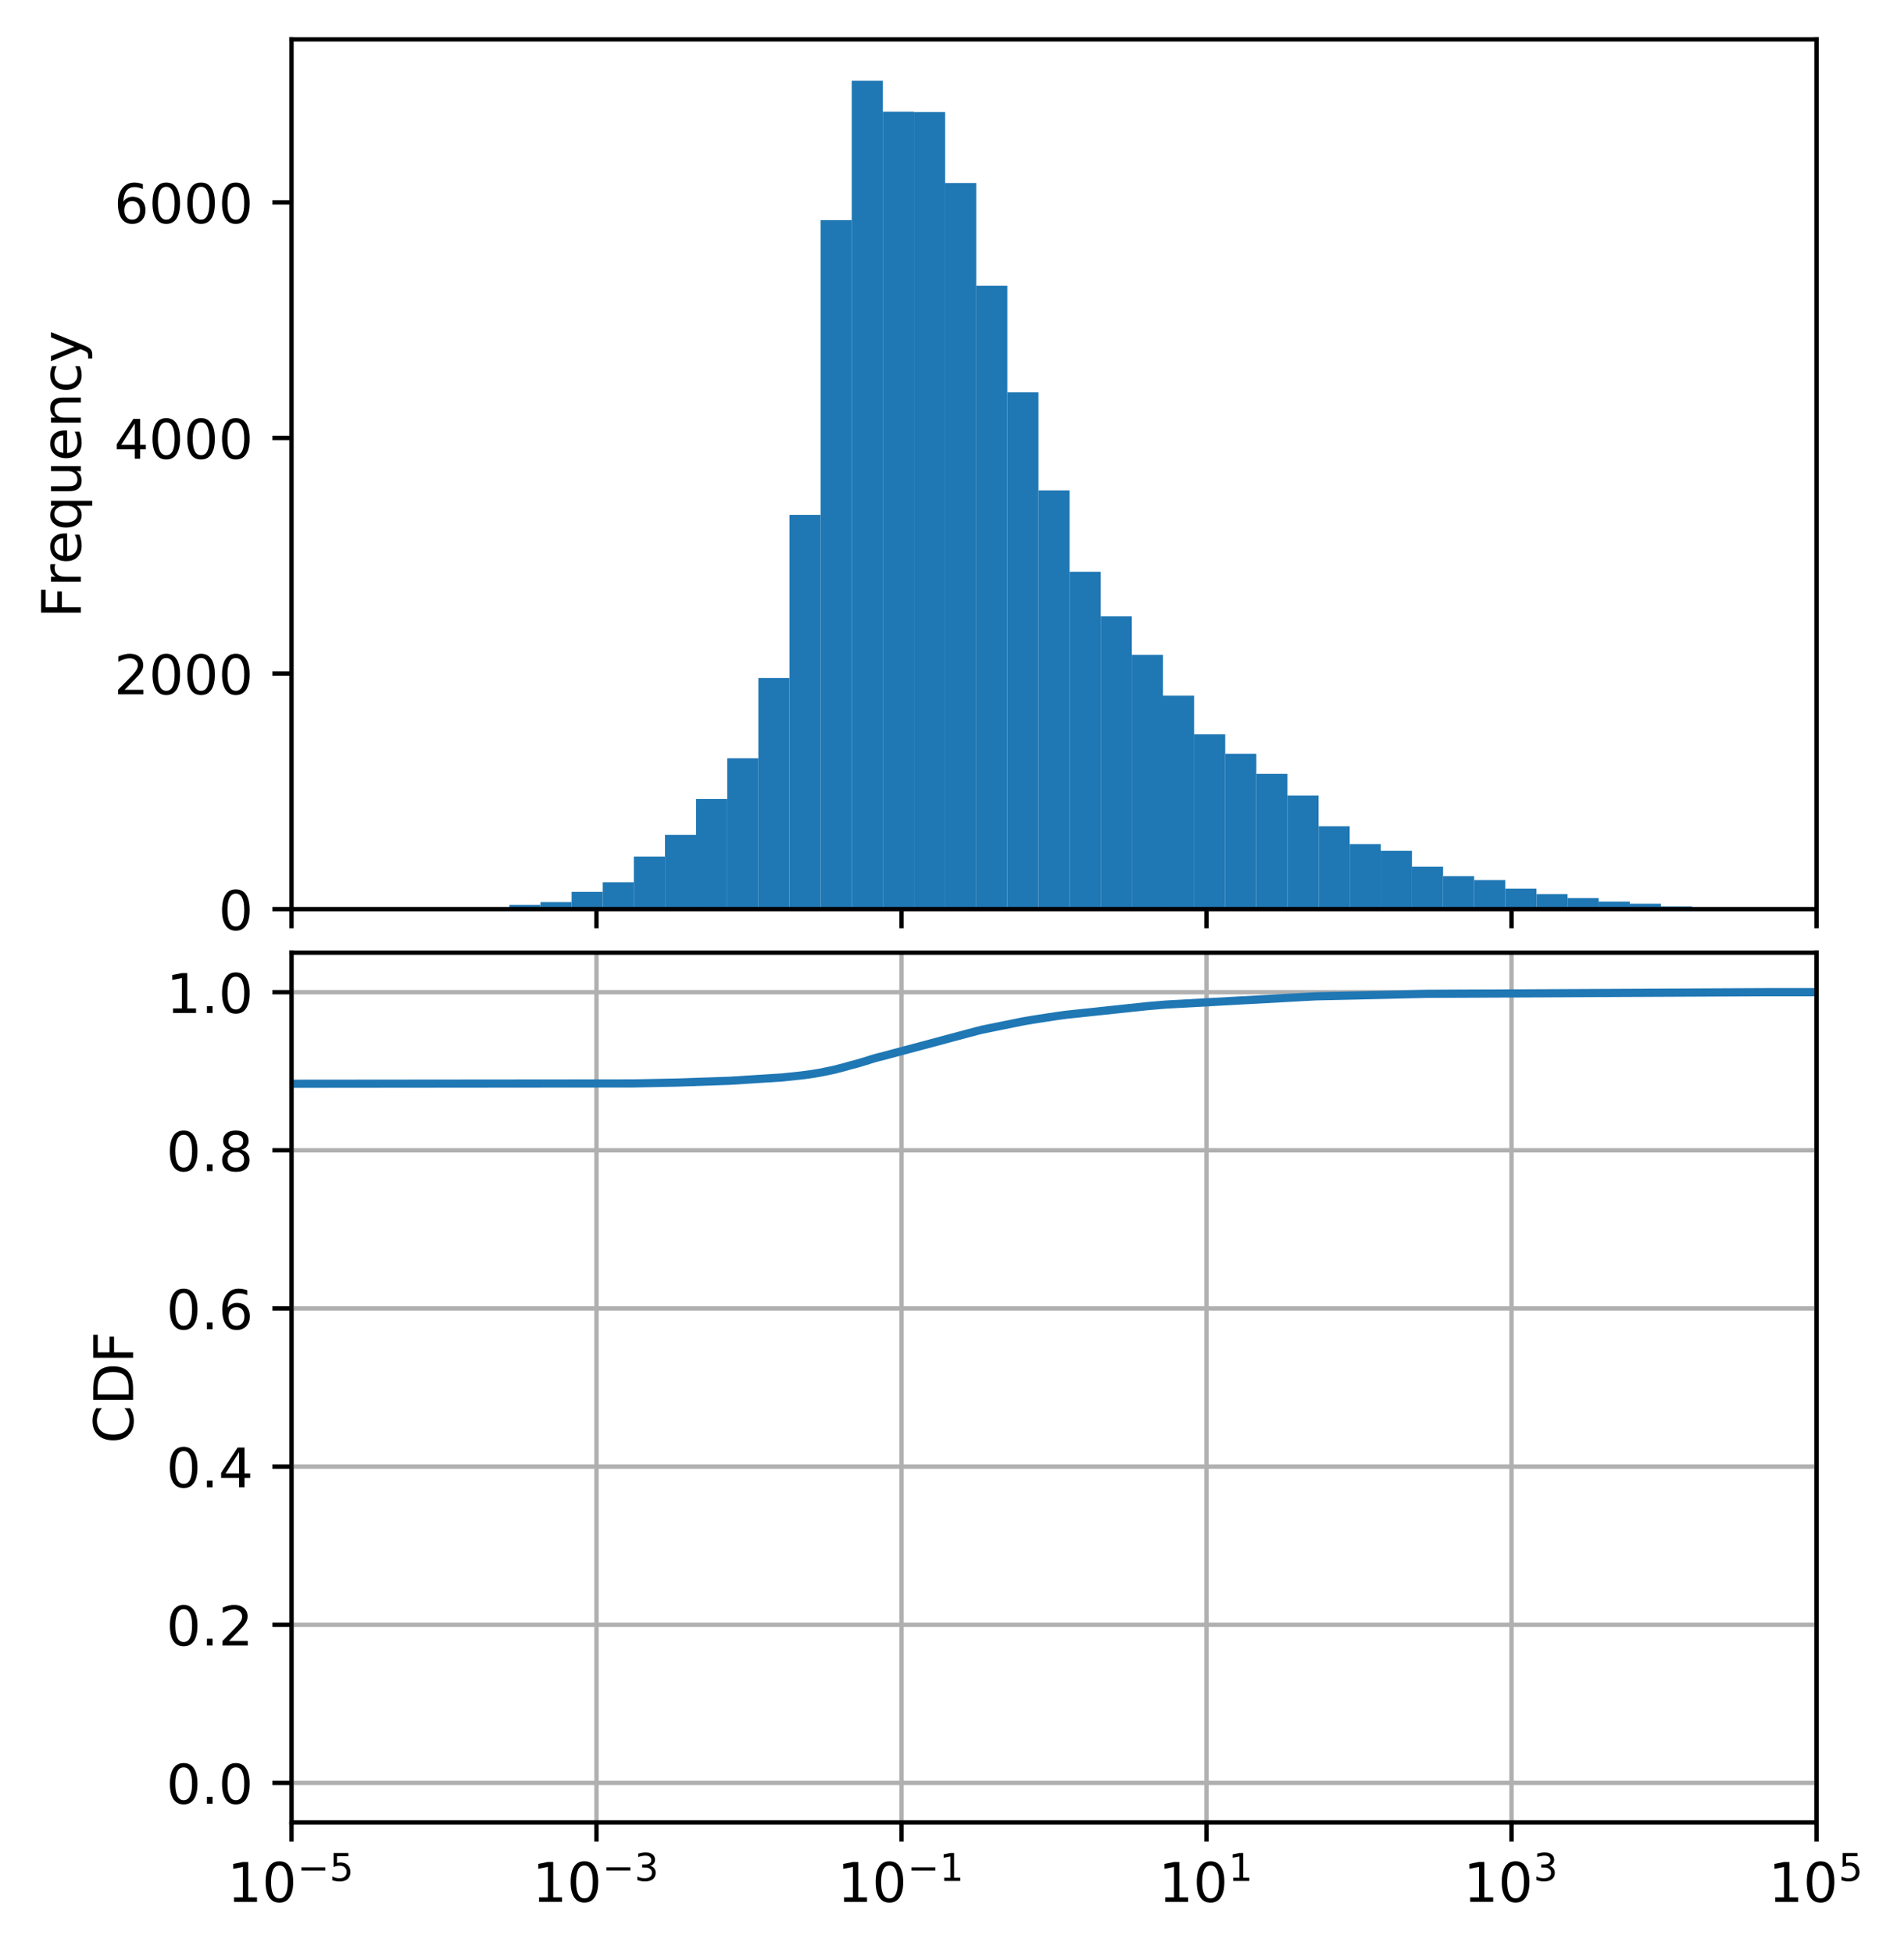 <?xml version="1.0" encoding="utf-8" standalone="no"?>
<!DOCTYPE svg PUBLIC "-//W3C//DTD SVG 1.1//EN"
  "http://www.w3.org/Graphics/SVG/1.1/DTD/svg11.dtd">
<!-- Created with matplotlib (https://matplotlib.org/) -->
<svg height="357.238pt" version="1.1" viewBox="0 0 348.328 357.238" width="348.328pt" xmlns="http://www.w3.org/2000/svg" xmlns:xlink="http://www.w3.org/1999/xlink">
 <defs>
  <style type="text/css">
*{stroke-linecap:butt;stroke-linejoin:round;}
  </style>
 </defs>
 <g id="figure_1">
  <g id="patch_1">
   <path d="M 0 357.238 
L 348.328 357.238 
L 348.328 0 
L 0 0 
z
" style="fill:#ffffff;"/>
  </g>
  <g id="axes_1">
   <g id="patch_2">
    <path d="M 53.328 166.302 
L 332.328 166.302 
L 332.328 7.2 
L 53.328 7.2 
z
" style="fill:#ffffff;"/>
   </g>
   <g id="patch_3">
    <path clip-path="url(#pfabf647ed1)" d="M 53.328 166.302 
L 59.022 166.302 
L 59.022 166.302 
L 53.328 166.302 
z
" style="fill:#1f77b4;"/>
   </g>
   <g id="patch_4">
    <path clip-path="url(#pfabf647ed1)" d="M 59.022 166.302 
L 64.716 166.302 
L 64.716 166.302 
L 59.022 166.302 
z
" style="fill:#1f77b4;"/>
   </g>
   <g id="patch_5">
    <path clip-path="url(#pfabf647ed1)" d="M 64.716 166.302 
L 70.41 166.302 
L 70.41 166.302 
L 64.716 166.302 
z
" style="fill:#1f77b4;"/>
   </g>
   <g id="patch_6">
    <path clip-path="url(#pfabf647ed1)" d="M 70.41 166.302 
L 76.104 166.302 
L 76.104 166.302 
L 70.41 166.302 
z
" style="fill:#1f77b4;"/>
   </g>
   <g id="patch_7">
    <path clip-path="url(#pfabf647ed1)" d="M 76.104 166.302 
L 81.798 166.302 
L 81.798 166.302 
L 76.104 166.302 
z
" style="fill:#1f77b4;"/>
   </g>
   <g id="patch_8">
    <path clip-path="url(#pfabf647ed1)" d="M 81.798 166.302 
L 87.491 166.302 
L 87.491 166.195 
L 81.798 166.195 
z
" style="fill:#1f77b4;"/>
   </g>
   <g id="patch_9">
    <path clip-path="url(#pfabf647ed1)" d="M 87.491 166.302 
L 93.185 166.302 
L 93.185 166.13 
L 87.491 166.13 
z
" style="fill:#1f77b4;"/>
   </g>
   <g id="patch_10">
    <path clip-path="url(#pfabf647ed1)" d="M 93.185 166.302 
L 98.879 166.302 
L 98.879 165.527 
L 93.185 165.527 
z
" style="fill:#1f77b4;"/>
   </g>
   <g id="patch_11">
    <path clip-path="url(#pfabf647ed1)" d="M 98.879 166.302 
L 104.573 166.302 
L 104.573 165.01 
L 98.879 165.01 
z
" style="fill:#1f77b4;"/>
   </g>
   <g id="patch_12">
    <path clip-path="url(#pfabf647ed1)" d="M 104.573 166.302 
L 110.267 166.302 
L 110.267 163.135 
L 104.573 163.135 
z
" style="fill:#1f77b4;"/>
   </g>
   <g id="patch_13">
    <path clip-path="url(#pfabf647ed1)" d="M 110.267 166.302 
L 115.961 166.302 
L 115.961 161.389 
L 110.267 161.389 
z
" style="fill:#1f77b4;"/>
   </g>
   <g id="patch_14">
    <path clip-path="url(#pfabf647ed1)" d="M 115.961 166.302 
L 121.655 166.302 
L 121.655 156.692 
L 115.961 156.692 
z
" style="fill:#1f77b4;"/>
   </g>
   <g id="patch_15">
    <path clip-path="url(#pfabf647ed1)" d="M 121.655 166.302 
L 127.349 166.302 
L 127.349 152.727 
L 121.655 152.727 
z
" style="fill:#1f77b4;"/>
   </g>
   <g id="patch_16">
    <path clip-path="url(#pfabf647ed1)" d="M 127.349 166.302 
L 133.042 166.302 
L 133.042 146.155 
L 127.349 146.155 
z
" style="fill:#1f77b4;"/>
   </g>
   <g id="patch_17">
    <path clip-path="url(#pfabf647ed1)" d="M 133.042 166.302 
L 138.736 166.302 
L 138.736 138.699 
L 133.042 138.699 
z
" style="fill:#1f77b4;"/>
   </g>
   <g id="patch_18">
    <path clip-path="url(#pfabf647ed1)" d="M 138.736 166.302 
L 144.43 166.302 
L 144.43 124.025 
L 138.736 124.025 
z
" style="fill:#1f77b4;"/>
   </g>
   <g id="patch_19">
    <path clip-path="url(#pfabf647ed1)" d="M 144.43 166.302 
L 150.124 166.302 
L 150.124 94.181 
L 144.43 94.181 
z
" style="fill:#1f77b4;"/>
   </g>
   <g id="patch_20">
    <path clip-path="url(#pfabf647ed1)" d="M 150.124 166.302 
L 155.818 166.302 
L 155.818 40.268 
L 150.124 40.268 
z
" style="fill:#1f77b4;"/>
   </g>
   <g id="patch_21">
    <path clip-path="url(#pfabf647ed1)" d="M 155.818 166.302 
L 161.512 166.302 
L 161.512 14.776 
L 155.818 14.776 
z
" style="fill:#1f77b4;"/>
   </g>
   <g id="patch_22">
    <path clip-path="url(#pfabf647ed1)" d="M 161.512 166.302 
L 167.206 166.302 
L 167.206 20.422 
L 161.512 20.422 
z
" style="fill:#1f77b4;"/>
   </g>
   <g id="patch_23">
    <path clip-path="url(#pfabf647ed1)" d="M 167.206 166.302 
L 172.9 166.302 
L 172.9 20.487 
L 167.206 20.487 
z
" style="fill:#1f77b4;"/>
   </g>
   <g id="patch_24">
    <path clip-path="url(#pfabf647ed1)" d="M 172.9 166.302 
L 178.593 166.302 
L 178.593 33.48 
L 172.9 33.48 
z
" style="fill:#1f77b4;"/>
   </g>
   <g id="patch_25">
    <path clip-path="url(#pfabf647ed1)" d="M 178.593 166.302 
L 184.287 166.302 
L 184.287 52.27 
L 178.593 52.27 
z
" style="fill:#1f77b4;"/>
   </g>
   <g id="patch_26">
    <path clip-path="url(#pfabf647ed1)" d="M 184.287 166.302 
L 189.981 166.302 
L 189.981 71.771 
L 184.287 71.771 
z
" style="fill:#1f77b4;"/>
   </g>
   <g id="patch_27">
    <path clip-path="url(#pfabf647ed1)" d="M 189.981 166.302 
L 195.675 166.302 
L 195.675 89.699 
L 189.981 89.699 
z
" style="fill:#1f77b4;"/>
   </g>
   <g id="patch_28">
    <path clip-path="url(#pfabf647ed1)" d="M 195.675 166.302 
L 201.369 166.302 
L 201.369 104.589 
L 195.675 104.589 
z
" style="fill:#1f77b4;"/>
   </g>
   <g id="patch_29">
    <path clip-path="url(#pfabf647ed1)" d="M 201.369 166.302 
L 207.063 166.302 
L 207.063 112.734 
L 201.369 112.734 
z
" style="fill:#1f77b4;"/>
   </g>
   <g id="patch_30">
    <path clip-path="url(#pfabf647ed1)" d="M 207.063 166.302 
L 212.757 166.302 
L 212.757 119.78 
L 207.063 119.78 
z
" style="fill:#1f77b4;"/>
   </g>
   <g id="patch_31">
    <path clip-path="url(#pfabf647ed1)" d="M 212.757 166.302 
L 218.451 166.302 
L 218.451 127.257 
L 212.757 127.257 
z
" style="fill:#1f77b4;"/>
   </g>
   <g id="patch_32">
    <path clip-path="url(#pfabf647ed1)" d="M 218.451 166.302 
L 224.144 166.302 
L 224.144 134.325 
L 218.451 134.325 
z
" style="fill:#1f77b4;"/>
   </g>
   <g id="patch_33">
    <path clip-path="url(#pfabf647ed1)" d="M 224.144 166.302 
L 229.838 166.302 
L 229.838 137.881 
L 224.144 137.881 
z
" style="fill:#1f77b4;"/>
   </g>
   <g id="patch_34">
    <path clip-path="url(#pfabf647ed1)" d="M 229.838 166.302 
L 235.532 166.302 
L 235.532 141.565 
L 229.838 141.565 
z
" style="fill:#1f77b4;"/>
   </g>
   <g id="patch_35">
    <path clip-path="url(#pfabf647ed1)" d="M 235.532 166.302 
L 241.226 166.302 
L 241.226 145.53 
L 235.532 145.53 
z
" style="fill:#1f77b4;"/>
   </g>
   <g id="patch_36">
    <path clip-path="url(#pfabf647ed1)" d="M 241.226 166.302 
L 246.92 166.302 
L 246.92 151.133 
L 241.226 151.133 
z
" style="fill:#1f77b4;"/>
   </g>
   <g id="patch_37">
    <path clip-path="url(#pfabf647ed1)" d="M 246.92 166.302 
L 252.614 166.302 
L 252.614 154.408 
L 246.92 154.408 
z
" style="fill:#1f77b4;"/>
   </g>
   <g id="patch_38">
    <path clip-path="url(#pfabf647ed1)" d="M 252.614 166.302 
L 258.308 166.302 
L 258.308 155.615 
L 252.614 155.615 
z
" style="fill:#1f77b4;"/>
   </g>
   <g id="patch_39">
    <path clip-path="url(#pfabf647ed1)" d="M 258.308 166.302 
L 264.002 166.302 
L 264.002 158.545 
L 258.308 158.545 
z
" style="fill:#1f77b4;"/>
   </g>
   <g id="patch_40">
    <path clip-path="url(#pfabf647ed1)" d="M 264.002 166.302 
L 269.695 166.302 
L 269.695 160.269 
L 264.002 160.269 
z
" style="fill:#1f77b4;"/>
   </g>
   <g id="patch_41">
    <path clip-path="url(#pfabf647ed1)" d="M 269.695 166.302 
L 275.389 166.302 
L 275.389 160.98 
L 269.695 160.98 
z
" style="fill:#1f77b4;"/>
   </g>
   <g id="patch_42">
    <path clip-path="url(#pfabf647ed1)" d="M 275.389 166.302 
L 281.083 166.302 
L 281.083 162.553 
L 275.389 162.553 
z
" style="fill:#1f77b4;"/>
   </g>
   <g id="patch_43">
    <path clip-path="url(#pfabf647ed1)" d="M 281.083 166.302 
L 286.777 166.302 
L 286.777 163.544 
L 281.083 163.544 
z
" style="fill:#1f77b4;"/>
   </g>
   <g id="patch_44">
    <path clip-path="url(#pfabf647ed1)" d="M 286.777 166.302 
L 292.471 166.302 
L 292.471 164.277 
L 286.777 164.277 
z
" style="fill:#1f77b4;"/>
   </g>
   <g id="patch_45">
    <path clip-path="url(#pfabf647ed1)" d="M 292.471 166.302 
L 298.165 166.302 
L 298.165 164.923 
L 292.471 164.923 
z
" style="fill:#1f77b4;"/>
   </g>
   <g id="patch_46">
    <path clip-path="url(#pfabf647ed1)" d="M 298.165 166.302 
L 303.859 166.302 
L 303.859 165.311 
L 298.165 165.311 
z
" style="fill:#1f77b4;"/>
   </g>
   <g id="patch_47">
    <path clip-path="url(#pfabf647ed1)" d="M 303.859 166.302 
L 309.553 166.302 
L 309.553 165.828 
L 303.859 165.828 
z
" style="fill:#1f77b4;"/>
   </g>
   <g id="patch_48">
    <path clip-path="url(#pfabf647ed1)" d="M 309.553 166.302 
L 315.246 166.302 
L 315.246 165.979 
L 309.553 165.979 
z
" style="fill:#1f77b4;"/>
   </g>
   <g id="patch_49">
    <path clip-path="url(#pfabf647ed1)" d="M 315.246 166.302 
L 320.94 166.302 
L 320.94 166.022 
L 315.246 166.022 
z
" style="fill:#1f77b4;"/>
   </g>
   <g id="patch_50">
    <path clip-path="url(#pfabf647ed1)" d="M 320.94 166.302 
L 326.634 166.302 
L 326.634 166.173 
L 320.94 166.173 
z
" style="fill:#1f77b4;"/>
   </g>
   <g id="patch_51">
    <path clip-path="url(#pfabf647ed1)" d="M 326.634 166.302 
L 332.328 166.302 
L 332.328 166.152 
L 326.634 166.152 
z
" style="fill:#1f77b4;"/>
   </g>
   <g id="matplotlib.axis_1">
    <g id="xtick_1">
     <g id="line2d_1">
      <defs>
       <path d="M 0 0 
L 0 3.5 
" id="ma17f88d590" style="stroke:#000000;stroke-width:0.8;"/>
      </defs>
      <g>
       <use style="stroke:#000000;stroke-width:0.8;" x="53.328" xlink:href="#ma17f88d590" y="166.302"/>
      </g>
     </g>
    </g>
    <g id="xtick_2">
     <g id="line2d_2">
      <g>
       <use style="stroke:#000000;stroke-width:0.8;" x="109.128" xlink:href="#ma17f88d590" y="166.302"/>
      </g>
     </g>
    </g>
    <g id="xtick_3">
     <g id="line2d_3">
      <g>
       <use style="stroke:#000000;stroke-width:0.8;" x="164.928" xlink:href="#ma17f88d590" y="166.302"/>
      </g>
     </g>
    </g>
    <g id="xtick_4">
     <g id="line2d_4">
      <g>
       <use style="stroke:#000000;stroke-width:0.8;" x="220.728" xlink:href="#ma17f88d590" y="166.302"/>
      </g>
     </g>
    </g>
    <g id="xtick_5">
     <g id="line2d_5">
      <g>
       <use style="stroke:#000000;stroke-width:0.8;" x="276.528" xlink:href="#ma17f88d590" y="166.302"/>
      </g>
     </g>
    </g>
    <g id="xtick_6">
     <g id="line2d_6">
      <g>
       <use style="stroke:#000000;stroke-width:0.8;" x="332.328" xlink:href="#ma17f88d590" y="166.302"/>
      </g>
     </g>
    </g>
   </g>
   <g id="matplotlib.axis_2">
    <g id="ytick_1">
     <g id="line2d_7">
      <defs>
       <path d="M 0 0 
L -3.5 0 
" id="m6eb3cbf52c" style="stroke:#000000;stroke-width:0.8;"/>
      </defs>
      <g>
       <use style="stroke:#000000;stroke-width:0.8;" x="53.328" xlink:href="#m6eb3cbf52c" y="166.302"/>
      </g>
     </g>
     <g id="text_1">
      <!-- 0 -->
      <defs>
       <path d="M 31.781 66.406 
Q 24.172 66.406 20.328 58.906 
Q 16.5 51.422 16.5 36.375 
Q 16.5 21.391 20.328 13.891 
Q 24.172 6.391 31.781 6.391 
Q 39.453 6.391 43.281 13.891 
Q 47.125 21.391 47.125 36.375 
Q 47.125 51.422 43.281 58.906 
Q 39.453 66.406 31.781 66.406 
z
M 31.781 74.219 
Q 44.047 74.219 50.516 64.516 
Q 56.984 54.828 56.984 36.375 
Q 56.984 17.969 50.516 8.266 
Q 44.047 -1.422 31.781 -1.422 
Q 19.531 -1.422 13.062 8.266 
Q 6.594 17.969 6.594 36.375 
Q 6.594 54.828 13.062 64.516 
Q 19.531 74.219 31.781 74.219 
z
" id="DejaVuSans-48"/>
      </defs>
      <g transform="translate(39.966 170.102)scale(0.1 -0.1)">
       <use xlink:href="#DejaVuSans-48"/>
      </g>
     </g>
    </g>
    <g id="ytick_2">
     <g id="line2d_8">
      <g>
       <use style="stroke:#000000;stroke-width:0.8;" x="53.328" xlink:href="#m6eb3cbf52c" y="123.206"/>
      </g>
     </g>
     <g id="text_2">
      <!-- 2000 -->
      <defs>
       <path d="M 19.188 8.297 
L 53.609 8.297 
L 53.609 0 
L 7.328 0 
L 7.328 8.297 
Q 12.938 14.109 22.625 23.891 
Q 32.328 33.688 34.812 36.531 
Q 39.547 41.844 41.422 45.531 
Q 43.312 49.219 43.312 52.781 
Q 43.312 58.594 39.234 62.25 
Q 35.156 65.922 28.609 65.922 
Q 23.969 65.922 18.812 64.312 
Q 13.672 62.703 7.812 59.422 
L 7.812 69.391 
Q 13.766 71.781 18.938 73 
Q 24.125 74.219 28.422 74.219 
Q 39.75 74.219 46.484 68.547 
Q 53.219 62.891 53.219 53.422 
Q 53.219 48.922 51.531 44.891 
Q 49.859 40.875 45.406 35.406 
Q 44.188 33.984 37.641 27.219 
Q 31.109 20.453 19.188 8.297 
z
" id="DejaVuSans-50"/>
      </defs>
      <g transform="translate(20.878 127.005)scale(0.1 -0.1)">
       <use xlink:href="#DejaVuSans-50"/>
       <use x="63.623" xlink:href="#DejaVuSans-48"/>
       <use x="127.246" xlink:href="#DejaVuSans-48"/>
       <use x="190.869" xlink:href="#DejaVuSans-48"/>
      </g>
     </g>
    </g>
    <g id="ytick_3">
     <g id="line2d_9">
      <g>
       <use style="stroke:#000000;stroke-width:0.8;" x="53.328" xlink:href="#m6eb3cbf52c" y="80.11"/>
      </g>
     </g>
     <g id="text_3">
      <!-- 4000 -->
      <defs>
       <path d="M 37.797 64.312 
L 12.891 25.391 
L 37.797 25.391 
z
M 35.203 72.906 
L 47.609 72.906 
L 47.609 25.391 
L 58.016 25.391 
L 58.016 17.188 
L 47.609 17.188 
L 47.609 0 
L 37.797 0 
L 37.797 17.188 
L 4.891 17.188 
L 4.891 26.703 
z
" id="DejaVuSans-52"/>
      </defs>
      <g transform="translate(20.878 83.909)scale(0.1 -0.1)">
       <use xlink:href="#DejaVuSans-52"/>
       <use x="63.623" xlink:href="#DejaVuSans-48"/>
       <use x="127.246" xlink:href="#DejaVuSans-48"/>
       <use x="190.869" xlink:href="#DejaVuSans-48"/>
      </g>
     </g>
    </g>
    <g id="ytick_4">
     <g id="line2d_10">
      <g>
       <use style="stroke:#000000;stroke-width:0.8;" x="53.328" xlink:href="#m6eb3cbf52c" y="37.014"/>
      </g>
     </g>
     <g id="text_4">
      <!-- 6000 -->
      <defs>
       <path d="M 33.016 40.375 
Q 26.375 40.375 22.484 35.828 
Q 18.609 31.297 18.609 23.391 
Q 18.609 15.531 22.484 10.953 
Q 26.375 6.391 33.016 6.391 
Q 39.656 6.391 43.531 10.953 
Q 47.406 15.531 47.406 23.391 
Q 47.406 31.297 43.531 35.828 
Q 39.656 40.375 33.016 40.375 
z
M 52.594 71.297 
L 52.594 62.312 
Q 48.875 64.062 45.094 64.984 
Q 41.312 65.922 37.594 65.922 
Q 27.828 65.922 22.672 59.328 
Q 17.531 52.734 16.797 39.406 
Q 19.672 43.656 24.016 45.922 
Q 28.375 48.188 33.594 48.188 
Q 44.578 48.188 50.953 41.516 
Q 57.328 34.859 57.328 23.391 
Q 57.328 12.156 50.688 5.359 
Q 44.047 -1.422 33.016 -1.422 
Q 20.359 -1.422 13.672 8.266 
Q 6.984 17.969 6.984 36.375 
Q 6.984 53.656 15.188 63.938 
Q 23.391 74.219 37.203 74.219 
Q 40.922 74.219 44.703 73.484 
Q 48.484 72.75 52.594 71.297 
z
" id="DejaVuSans-54"/>
      </defs>
      <g transform="translate(20.878 40.813)scale(0.1 -0.1)">
       <use xlink:href="#DejaVuSans-54"/>
       <use x="63.623" xlink:href="#DejaVuSans-48"/>
       <use x="127.246" xlink:href="#DejaVuSans-48"/>
       <use x="190.869" xlink:href="#DejaVuSans-48"/>
      </g>
     </g>
    </g>
    <g id="text_5">
     <!-- Frequency -->
     <defs>
      <path d="M 9.812 72.906 
L 51.703 72.906 
L 51.703 64.594 
L 19.672 64.594 
L 19.672 43.109 
L 48.578 43.109 
L 48.578 34.812 
L 19.672 34.812 
L 19.672 0 
L 9.812 0 
z
" id="DejaVuSans-70"/>
      <path d="M 41.109 46.297 
Q 39.594 47.172 37.812 47.578 
Q 36.031 48 33.891 48 
Q 26.266 48 22.188 43.047 
Q 18.109 38.094 18.109 28.812 
L 18.109 0 
L 9.078 0 
L 9.078 54.688 
L 18.109 54.688 
L 18.109 46.188 
Q 20.953 51.172 25.484 53.578 
Q 30.031 56 36.531 56 
Q 37.453 56 38.578 55.875 
Q 39.703 55.766 41.062 55.516 
z
" id="DejaVuSans-114"/>
      <path d="M 56.203 29.594 
L 56.203 25.203 
L 14.891 25.203 
Q 15.484 15.922 20.484 11.062 
Q 25.484 6.203 34.422 6.203 
Q 39.594 6.203 44.453 7.469 
Q 49.312 8.734 54.109 11.281 
L 54.109 2.781 
Q 49.266 0.734 44.188 -0.344 
Q 39.109 -1.422 33.891 -1.422 
Q 20.797 -1.422 13.156 6.188 
Q 5.516 13.812 5.516 26.812 
Q 5.516 40.234 12.766 48.109 
Q 20.016 56 32.328 56 
Q 43.359 56 49.781 48.891 
Q 56.203 41.797 56.203 29.594 
z
M 47.219 32.234 
Q 47.125 39.594 43.094 43.984 
Q 39.062 48.391 32.422 48.391 
Q 24.906 48.391 20.391 44.141 
Q 15.875 39.891 15.188 32.172 
z
" id="DejaVuSans-101"/>
      <path d="M 14.797 27.297 
Q 14.797 17.391 18.875 11.75 
Q 22.953 6.109 30.078 6.109 
Q 37.203 6.109 41.297 11.75 
Q 45.406 17.391 45.406 27.297 
Q 45.406 37.203 41.297 42.844 
Q 37.203 48.484 30.078 48.484 
Q 22.953 48.484 18.875 42.844 
Q 14.797 37.203 14.797 27.297 
z
M 45.406 8.203 
Q 42.578 3.328 38.25 0.953 
Q 33.938 -1.422 27.875 -1.422 
Q 17.969 -1.422 11.734 6.484 
Q 5.516 14.406 5.516 27.297 
Q 5.516 40.188 11.734 48.094 
Q 17.969 56 27.875 56 
Q 33.938 56 38.25 53.625 
Q 42.578 51.266 45.406 46.391 
L 45.406 54.688 
L 54.391 54.688 
L 54.391 -20.797 
L 45.406 -20.797 
z
" id="DejaVuSans-113"/>
      <path d="M 8.5 21.578 
L 8.5 54.688 
L 17.484 54.688 
L 17.484 21.922 
Q 17.484 14.156 20.5 10.266 
Q 23.531 6.391 29.594 6.391 
Q 36.859 6.391 41.078 11.031 
Q 45.312 15.672 45.312 23.688 
L 45.312 54.688 
L 54.297 54.688 
L 54.297 0 
L 45.312 0 
L 45.312 8.406 
Q 42.047 3.422 37.719 1 
Q 33.406 -1.422 27.688 -1.422 
Q 18.266 -1.422 13.375 4.438 
Q 8.5 10.297 8.5 21.578 
z
M 31.109 56 
z
" id="DejaVuSans-117"/>
      <path d="M 54.891 33.016 
L 54.891 0 
L 45.906 0 
L 45.906 32.719 
Q 45.906 40.484 42.875 44.328 
Q 39.844 48.188 33.797 48.188 
Q 26.516 48.188 22.312 43.547 
Q 18.109 38.922 18.109 30.906 
L 18.109 0 
L 9.078 0 
L 9.078 54.688 
L 18.109 54.688 
L 18.109 46.188 
Q 21.344 51.125 25.703 53.562 
Q 30.078 56 35.797 56 
Q 45.219 56 50.047 50.172 
Q 54.891 44.344 54.891 33.016 
z
" id="DejaVuSans-110"/>
      <path d="M 48.781 52.594 
L 48.781 44.188 
Q 44.969 46.297 41.141 47.344 
Q 37.312 48.391 33.406 48.391 
Q 24.656 48.391 19.812 42.844 
Q 14.984 37.312 14.984 27.297 
Q 14.984 17.281 19.812 11.734 
Q 24.656 6.203 33.406 6.203 
Q 37.312 6.203 41.141 7.25 
Q 44.969 8.297 48.781 10.406 
L 48.781 2.094 
Q 45.016 0.344 40.984 -0.531 
Q 36.969 -1.422 32.422 -1.422 
Q 20.062 -1.422 12.781 6.344 
Q 5.516 14.109 5.516 27.297 
Q 5.516 40.672 12.859 48.328 
Q 20.219 56 33.016 56 
Q 37.156 56 41.109 55.141 
Q 45.062 54.297 48.781 52.594 
z
" id="DejaVuSans-99"/>
      <path d="M 32.172 -5.078 
Q 28.375 -14.844 24.75 -17.812 
Q 21.141 -20.797 15.094 -20.797 
L 7.906 -20.797 
L 7.906 -13.281 
L 13.188 -13.281 
Q 16.891 -13.281 18.938 -11.516 
Q 21 -9.766 23.484 -3.219 
L 25.094 0.875 
L 2.984 54.688 
L 12.5 54.688 
L 29.594 11.922 
L 46.688 54.688 
L 56.203 54.688 
z
" id="DejaVuSans-121"/>
     </defs>
     <g transform="translate(14.798 113.049)rotate(-90)scale(0.1 -0.1)">
      <use xlink:href="#DejaVuSans-70"/>
      <use x="57.41" xlink:href="#DejaVuSans-114"/>
      <use x="98.492" xlink:href="#DejaVuSans-101"/>
      <use x="160.016" xlink:href="#DejaVuSans-113"/>
      <use x="223.492" xlink:href="#DejaVuSans-117"/>
      <use x="286.871" xlink:href="#DejaVuSans-101"/>
      <use x="348.395" xlink:href="#DejaVuSans-110"/>
      <use x="411.773" xlink:href="#DejaVuSans-99"/>
      <use x="466.754" xlink:href="#DejaVuSans-121"/>
     </g>
    </g>
   </g>
   <g id="patch_52">
    <path d="M 53.328 166.302 
L 53.328 7.2 
" style="fill:none;stroke:#000000;stroke-linecap:square;stroke-linejoin:miter;stroke-width:0.8;"/>
   </g>
   <g id="patch_53">
    <path d="M 332.328 166.302 
L 332.328 7.2 
" style="fill:none;stroke:#000000;stroke-linecap:square;stroke-linejoin:miter;stroke-width:0.8;"/>
   </g>
   <g id="patch_54">
    <path d="M 53.328 166.302 
L 332.328 166.302 
" style="fill:none;stroke:#000000;stroke-linecap:square;stroke-linejoin:miter;stroke-width:0.8;"/>
   </g>
   <g id="patch_55">
    <path d="M 53.328 7.2 
L 332.328 7.2 
" style="fill:none;stroke:#000000;stroke-linecap:square;stroke-linejoin:miter;stroke-width:0.8;"/>
   </g>
  </g>
  <g id="axes_2">
   <g id="patch_56">
    <path d="M 53.328 333.36 
L 332.328 333.36 
L 332.328 174.258 
L 53.328 174.258 
z
" style="fill:#ffffff;"/>
   </g>
   <g id="matplotlib.axis_3">
    <g id="xtick_7">
     <g id="line2d_11">
      <path clip-path="url(#p003bbcf8eb)" d="M 53.328 333.36 
L 53.328 174.258 
" style="fill:none;stroke:#b0b0b0;stroke-linecap:square;stroke-width:0.8;"/>
     </g>
     <g id="line2d_12">
      <g>
       <use style="stroke:#000000;stroke-width:0.8;" x="53.328" xlink:href="#ma17f88d590" y="333.36"/>
      </g>
     </g>
     <g id="text_6">
      <!-- $\mathdefault{10^{-5}}$ -->
      <defs>
       <path d="M 12.406 8.297 
L 28.516 8.297 
L 28.516 63.922 
L 10.984 60.406 
L 10.984 69.391 
L 28.422 72.906 
L 38.281 72.906 
L 38.281 8.297 
L 54.391 8.297 
L 54.391 0 
L 12.406 0 
z
" id="DejaVuSans-49"/>
       <path d="M 10.594 35.5 
L 73.188 35.5 
L 73.188 27.203 
L 10.594 27.203 
z
" id="DejaVuSans-8722"/>
       <path d="M 10.797 72.906 
L 49.516 72.906 
L 49.516 64.594 
L 19.828 64.594 
L 19.828 46.734 
Q 21.969 47.469 24.109 47.828 
Q 26.266 48.188 28.422 48.188 
Q 40.625 48.188 47.75 41.5 
Q 54.891 34.812 54.891 23.391 
Q 54.891 11.625 47.562 5.094 
Q 40.234 -1.422 26.906 -1.422 
Q 22.312 -1.422 17.547 -0.641 
Q 12.797 0.141 7.719 1.703 
L 7.719 11.625 
Q 12.109 9.234 16.797 8.062 
Q 21.484 6.891 26.703 6.891 
Q 35.156 6.891 40.078 11.328 
Q 45.016 15.766 45.016 23.391 
Q 45.016 31 40.078 35.438 
Q 35.156 39.891 26.703 39.891 
Q 22.75 39.891 18.812 39.016 
Q 14.891 38.141 10.797 36.281 
z
" id="DejaVuSans-53"/>
      </defs>
      <g transform="translate(41.578 347.958)scale(0.1 -0.1)">
       <use transform="translate(0 0.684)" xlink:href="#DejaVuSans-49"/>
       <use transform="translate(63.623 0.684)" xlink:href="#DejaVuSans-48"/>
       <use transform="translate(128.203 38.966)scale(0.7)" xlink:href="#DejaVuSans-8722"/>
       <use transform="translate(186.855 38.966)scale(0.7)" xlink:href="#DejaVuSans-53"/>
      </g>
     </g>
    </g>
    <g id="xtick_8">
     <g id="line2d_13">
      <path clip-path="url(#p003bbcf8eb)" d="M 109.128 333.36 
L 109.128 174.258 
" style="fill:none;stroke:#b0b0b0;stroke-linecap:square;stroke-width:0.8;"/>
     </g>
     <g id="line2d_14">
      <g>
       <use style="stroke:#000000;stroke-width:0.8;" x="109.128" xlink:href="#ma17f88d590" y="333.36"/>
      </g>
     </g>
     <g id="text_7">
      <!-- $\mathdefault{10^{-3}}$ -->
      <defs>
       <path d="M 40.578 39.312 
Q 47.656 37.797 51.625 33 
Q 55.609 28.219 55.609 21.188 
Q 55.609 10.406 48.188 4.484 
Q 40.766 -1.422 27.094 -1.422 
Q 22.516 -1.422 17.656 -0.516 
Q 12.797 0.391 7.625 2.203 
L 7.625 11.719 
Q 11.719 9.328 16.594 8.109 
Q 21.484 6.891 26.812 6.891 
Q 36.078 6.891 40.938 10.547 
Q 45.797 14.203 45.797 21.188 
Q 45.797 27.641 41.281 31.266 
Q 36.766 34.906 28.719 34.906 
L 20.219 34.906 
L 20.219 43.016 
L 29.109 43.016 
Q 36.375 43.016 40.234 45.922 
Q 44.094 48.828 44.094 54.297 
Q 44.094 59.906 40.109 62.906 
Q 36.141 65.922 28.719 65.922 
Q 24.656 65.922 20.016 65.031 
Q 15.375 64.156 9.812 62.312 
L 9.812 71.094 
Q 15.438 72.656 20.344 73.438 
Q 25.25 74.219 29.594 74.219 
Q 40.828 74.219 47.359 69.109 
Q 53.906 64.016 53.906 55.328 
Q 53.906 49.266 50.438 45.094 
Q 46.969 40.922 40.578 39.312 
z
" id="DejaVuSans-51"/>
      </defs>
      <g transform="translate(97.378 347.958)scale(0.1 -0.1)">
       <use transform="translate(0 0.766)" xlink:href="#DejaVuSans-49"/>
       <use transform="translate(63.623 0.766)" xlink:href="#DejaVuSans-48"/>
       <use transform="translate(128.203 39.047)scale(0.7)" xlink:href="#DejaVuSans-8722"/>
       <use transform="translate(186.855 39.047)scale(0.7)" xlink:href="#DejaVuSans-51"/>
      </g>
     </g>
    </g>
    <g id="xtick_9">
     <g id="line2d_15">
      <path clip-path="url(#p003bbcf8eb)" d="M 164.928 333.36 
L 164.928 174.258 
" style="fill:none;stroke:#b0b0b0;stroke-linecap:square;stroke-width:0.8;"/>
     </g>
     <g id="line2d_16">
      <g>
       <use style="stroke:#000000;stroke-width:0.8;" x="164.928" xlink:href="#ma17f88d590" y="333.36"/>
      </g>
     </g>
     <g id="text_8">
      <!-- $\mathdefault{10^{-1}}$ -->
      <g transform="translate(153.178 347.958)scale(0.1 -0.1)">
       <use transform="translate(0 0.684)" xlink:href="#DejaVuSans-49"/>
       <use transform="translate(63.623 0.684)" xlink:href="#DejaVuSans-48"/>
       <use transform="translate(128.203 38.966)scale(0.7)" xlink:href="#DejaVuSans-8722"/>
       <use transform="translate(186.855 38.966)scale(0.7)" xlink:href="#DejaVuSans-49"/>
      </g>
     </g>
    </g>
    <g id="xtick_10">
     <g id="line2d_17">
      <path clip-path="url(#p003bbcf8eb)" d="M 220.728 333.36 
L 220.728 174.258 
" style="fill:none;stroke:#b0b0b0;stroke-linecap:square;stroke-width:0.8;"/>
     </g>
     <g id="line2d_18">
      <g>
       <use style="stroke:#000000;stroke-width:0.8;" x="220.728" xlink:href="#ma17f88d590" y="333.36"/>
      </g>
     </g>
     <g id="text_9">
      <!-- $\mathdefault{10^{1}}$ -->
      <g transform="translate(211.928 347.958)scale(0.1 -0.1)">
       <use transform="translate(0 0.684)" xlink:href="#DejaVuSans-49"/>
       <use transform="translate(63.623 0.684)" xlink:href="#DejaVuSans-48"/>
       <use transform="translate(128.203 38.966)scale(0.7)" xlink:href="#DejaVuSans-49"/>
      </g>
     </g>
    </g>
    <g id="xtick_11">
     <g id="line2d_19">
      <path clip-path="url(#p003bbcf8eb)" d="M 276.528 333.36 
L 276.528 174.258 
" style="fill:none;stroke:#b0b0b0;stroke-linecap:square;stroke-width:0.8;"/>
     </g>
     <g id="line2d_20">
      <g>
       <use style="stroke:#000000;stroke-width:0.8;" x="276.528" xlink:href="#ma17f88d590" y="333.36"/>
      </g>
     </g>
     <g id="text_10">
      <!-- $\mathdefault{10^{3}}$ -->
      <g transform="translate(267.728 347.958)scale(0.1 -0.1)">
       <use transform="translate(0 0.766)" xlink:href="#DejaVuSans-49"/>
       <use transform="translate(63.623 0.766)" xlink:href="#DejaVuSans-48"/>
       <use transform="translate(128.203 39.047)scale(0.7)" xlink:href="#DejaVuSans-51"/>
      </g>
     </g>
    </g>
    <g id="xtick_12">
     <g id="line2d_21">
      <path clip-path="url(#p003bbcf8eb)" d="M 332.328 333.36 
L 332.328 174.258 
" style="fill:none;stroke:#b0b0b0;stroke-linecap:square;stroke-width:0.8;"/>
     </g>
     <g id="line2d_22">
      <g>
       <use style="stroke:#000000;stroke-width:0.8;" x="332.328" xlink:href="#ma17f88d590" y="333.36"/>
      </g>
     </g>
     <g id="text_11">
      <!-- $\mathdefault{10^{5}}$ -->
      <g transform="translate(323.528 347.958)scale(0.1 -0.1)">
       <use transform="translate(0 0.684)" xlink:href="#DejaVuSans-49"/>
       <use transform="translate(63.623 0.684)" xlink:href="#DejaVuSans-48"/>
       <use transform="translate(128.203 38.966)scale(0.7)" xlink:href="#DejaVuSans-53"/>
      </g>
     </g>
    </g>
   </g>
   <g id="matplotlib.axis_4">
    <g id="ytick_5">
     <g id="line2d_23">
      <path clip-path="url(#p003bbcf8eb)" d="M 53.328 326.128 
L 332.328 326.128 
" style="fill:none;stroke:#b0b0b0;stroke-linecap:square;stroke-width:0.8;"/>
     </g>
     <g id="line2d_24">
      <g>
       <use style="stroke:#000000;stroke-width:0.8;" x="53.328" xlink:href="#m6eb3cbf52c" y="326.128"/>
      </g>
     </g>
     <g id="text_12">
      <!-- 0.0 -->
      <defs>
       <path d="M 10.688 12.406 
L 21 12.406 
L 21 0 
L 10.688 0 
z
" id="DejaVuSans-46"/>
      </defs>
      <g transform="translate(30.425 329.927)scale(0.1 -0.1)">
       <use xlink:href="#DejaVuSans-48"/>
       <use x="63.623" xlink:href="#DejaVuSans-46"/>
       <use x="95.41" xlink:href="#DejaVuSans-48"/>
      </g>
     </g>
    </g>
    <g id="ytick_6">
     <g id="line2d_25">
      <path clip-path="url(#p003bbcf8eb)" d="M 53.328 297.2 
L 332.328 297.2 
" style="fill:none;stroke:#b0b0b0;stroke-linecap:square;stroke-width:0.8;"/>
     </g>
     <g id="line2d_26">
      <g>
       <use style="stroke:#000000;stroke-width:0.8;" x="53.328" xlink:href="#m6eb3cbf52c" y="297.2"/>
      </g>
     </g>
     <g id="text_13">
      <!-- 0.2 -->
      <g transform="translate(30.425 301)scale(0.1 -0.1)">
       <use xlink:href="#DejaVuSans-48"/>
       <use x="63.623" xlink:href="#DejaVuSans-46"/>
       <use x="95.41" xlink:href="#DejaVuSans-50"/>
      </g>
     </g>
    </g>
    <g id="ytick_7">
     <g id="line2d_27">
      <path clip-path="url(#p003bbcf8eb)" d="M 53.328 268.273 
L 332.328 268.273 
" style="fill:none;stroke:#b0b0b0;stroke-linecap:square;stroke-width:0.8;"/>
     </g>
     <g id="line2d_28">
      <g>
       <use style="stroke:#000000;stroke-width:0.8;" x="53.328" xlink:href="#m6eb3cbf52c" y="268.273"/>
      </g>
     </g>
     <g id="text_14">
      <!-- 0.4 -->
      <g transform="translate(30.425 272.072)scale(0.1 -0.1)">
       <use xlink:href="#DejaVuSans-48"/>
       <use x="63.623" xlink:href="#DejaVuSans-46"/>
       <use x="95.41" xlink:href="#DejaVuSans-52"/>
      </g>
     </g>
    </g>
    <g id="ytick_8">
     <g id="line2d_29">
      <path clip-path="url(#p003bbcf8eb)" d="M 53.328 239.345 
L 332.328 239.345 
" style="fill:none;stroke:#b0b0b0;stroke-linecap:square;stroke-width:0.8;"/>
     </g>
     <g id="line2d_30">
      <g>
       <use style="stroke:#000000;stroke-width:0.8;" x="53.328" xlink:href="#m6eb3cbf52c" y="239.345"/>
      </g>
     </g>
     <g id="text_15">
      <!-- 0.6 -->
      <g transform="translate(30.425 243.144)scale(0.1 -0.1)">
       <use xlink:href="#DejaVuSans-48"/>
       <use x="63.623" xlink:href="#DejaVuSans-46"/>
       <use x="95.41" xlink:href="#DejaVuSans-54"/>
      </g>
     </g>
    </g>
    <g id="ytick_9">
     <g id="line2d_31">
      <path clip-path="url(#p003bbcf8eb)" d="M 53.328 210.417 
L 332.328 210.417 
" style="fill:none;stroke:#b0b0b0;stroke-linecap:square;stroke-width:0.8;"/>
     </g>
     <g id="line2d_32">
      <g>
       <use style="stroke:#000000;stroke-width:0.8;" x="53.328" xlink:href="#m6eb3cbf52c" y="210.417"/>
      </g>
     </g>
     <g id="text_16">
      <!-- 0.8 -->
      <defs>
       <path d="M 31.781 34.625 
Q 24.75 34.625 20.719 30.859 
Q 16.703 27.094 16.703 20.516 
Q 16.703 13.922 20.719 10.156 
Q 24.75 6.391 31.781 6.391 
Q 38.812 6.391 42.859 10.172 
Q 46.922 13.969 46.922 20.516 
Q 46.922 27.094 42.891 30.859 
Q 38.875 34.625 31.781 34.625 
z
M 21.922 38.812 
Q 15.578 40.375 12.031 44.719 
Q 8.5 49.078 8.5 55.328 
Q 8.5 64.062 14.719 69.141 
Q 20.953 74.219 31.781 74.219 
Q 42.672 74.219 48.875 69.141 
Q 55.078 64.062 55.078 55.328 
Q 55.078 49.078 51.531 44.719 
Q 48 40.375 41.703 38.812 
Q 48.828 37.156 52.797 32.312 
Q 56.781 27.484 56.781 20.516 
Q 56.781 9.906 50.312 4.234 
Q 43.844 -1.422 31.781 -1.422 
Q 19.734 -1.422 13.25 4.234 
Q 6.781 9.906 6.781 20.516 
Q 6.781 27.484 10.781 32.312 
Q 14.797 37.156 21.922 38.812 
z
M 18.312 54.391 
Q 18.312 48.734 21.844 45.562 
Q 25.391 42.391 31.781 42.391 
Q 38.141 42.391 41.719 45.562 
Q 45.312 48.734 45.312 54.391 
Q 45.312 60.062 41.719 63.234 
Q 38.141 66.406 31.781 66.406 
Q 25.391 66.406 21.844 63.234 
Q 18.312 60.062 18.312 54.391 
z
" id="DejaVuSans-56"/>
      </defs>
      <g transform="translate(30.425 214.216)scale(0.1 -0.1)">
       <use xlink:href="#DejaVuSans-48"/>
       <use x="63.623" xlink:href="#DejaVuSans-46"/>
       <use x="95.41" xlink:href="#DejaVuSans-56"/>
      </g>
     </g>
    </g>
    <g id="ytick_10">
     <g id="line2d_33">
      <path clip-path="url(#p003bbcf8eb)" d="M 53.328 181.489 
L 332.328 181.489 
" style="fill:none;stroke:#b0b0b0;stroke-linecap:square;stroke-width:0.8;"/>
     </g>
     <g id="line2d_34">
      <g>
       <use style="stroke:#000000;stroke-width:0.8;" x="53.328" xlink:href="#m6eb3cbf52c" y="181.489"/>
      </g>
     </g>
     <g id="text_17">
      <!-- 1.0 -->
      <g transform="translate(30.425 185.289)scale(0.1 -0.1)">
       <use xlink:href="#DejaVuSans-49"/>
       <use x="63.623" xlink:href="#DejaVuSans-46"/>
       <use x="95.41" xlink:href="#DejaVuSans-48"/>
      </g>
     </g>
    </g>
    <g id="text_18">
     <!-- CDF -->
     <defs>
      <path d="M 64.406 67.281 
L 64.406 56.891 
Q 59.422 61.531 53.781 63.812 
Q 48.141 66.109 41.797 66.109 
Q 29.297 66.109 22.656 58.469 
Q 16.016 50.828 16.016 36.375 
Q 16.016 21.969 22.656 14.328 
Q 29.297 6.688 41.797 6.688 
Q 48.141 6.688 53.781 8.984 
Q 59.422 11.281 64.406 15.922 
L 64.406 5.609 
Q 59.234 2.094 53.438 0.328 
Q 47.656 -1.422 41.219 -1.422 
Q 24.656 -1.422 15.125 8.703 
Q 5.609 18.844 5.609 36.375 
Q 5.609 53.953 15.125 64.078 
Q 24.656 74.219 41.219 74.219 
Q 47.75 74.219 53.531 72.484 
Q 59.328 70.75 64.406 67.281 
z
" id="DejaVuSans-67"/>
      <path d="M 19.672 64.797 
L 19.672 8.109 
L 31.594 8.109 
Q 46.688 8.109 53.688 14.938 
Q 60.688 21.781 60.688 36.531 
Q 60.688 51.172 53.688 57.984 
Q 46.688 64.797 31.594 64.797 
z
M 9.812 72.906 
L 30.078 72.906 
Q 51.266 72.906 61.172 64.094 
Q 71.094 55.281 71.094 36.531 
Q 71.094 17.672 61.125 8.828 
Q 51.172 0 30.078 0 
L 9.812 0 
z
" id="DejaVuSans-68"/>
     </defs>
     <g transform="translate(24.345 264.026)rotate(-90)scale(0.1 -0.1)">
      <use xlink:href="#DejaVuSans-67"/>
      <use x="69.824" xlink:href="#DejaVuSans-68"/>
      <use x="146.826" xlink:href="#DejaVuSans-70"/>
     </g>
    </g>
   </g>
   <g id="line2d_35">
    <path clip-path="url(#p003bbcf8eb)" d="M -1 198.296 
L 115.854 198.185 
L 123.951 198.024 
L 133.466 197.699 
L 143.017 197.096 
L 143.128 197.086 
L 146.61 196.721 
L 147.356 196.623 
L 148.32 196.493 
L 148.605 196.451 
L 149.778 196.257 
L 151.35 195.943 
L 151.461 195.922 
L 152.523 195.696 
L 152.695 195.66 
L 154.575 195.168 
L 154.686 195.138 
L 155.375 194.935 
L 155.485 194.911 
L 155.938 194.78 
L 156.048 194.759 
L 156.631 194.605 
L 156.742 194.572 
L 157.2 194.443 
L 157.999 194.205 
L 158.84 193.954 
L 159.233 193.811 
L 159.342 193.785 
L 159.844 193.626 
L 160.422 193.468 
L 161.11 193.291 
L 162.064 193.049 
L 162.174 193.018 
L 178.834 188.56 
L 179.516 188.391 
L 179.627 188.36 
L 186.621 186.942 
L 187.365 186.799 
L 188.091 186.676 
L 188.956 186.528 
L 190.084 186.354 
L 191.29 186.165 
L 191.647 186.113 
L 193.155 185.882 
L 193.715 185.798 
L 194.993 185.63 
L 195.122 185.613 
L 209.864 184.047 
L 211.641 183.898 
L 211.999 183.865 
L 213.467 183.746 
L 240.667 182.254 
L 260.969 181.792 
L 323.275 181.493 
L 332.387 181.491 
L 332.387 181.491 
" style="fill:none;stroke:#1f77b4;stroke-linecap:square;stroke-width:1.5;"/>
   </g>
   <g id="patch_57">
    <path d="M 53.328 333.36 
L 53.328 174.258 
" style="fill:none;stroke:#000000;stroke-linecap:square;stroke-linejoin:miter;stroke-width:0.8;"/>
   </g>
   <g id="patch_58">
    <path d="M 332.328 333.36 
L 332.328 174.258 
" style="fill:none;stroke:#000000;stroke-linecap:square;stroke-linejoin:miter;stroke-width:0.8;"/>
   </g>
   <g id="patch_59">
    <path d="M 53.328 333.36 
L 332.328 333.36 
" style="fill:none;stroke:#000000;stroke-linecap:square;stroke-linejoin:miter;stroke-width:0.8;"/>
   </g>
   <g id="patch_60">
    <path d="M 53.328 174.258 
L 332.328 174.258 
" style="fill:none;stroke:#000000;stroke-linecap:square;stroke-linejoin:miter;stroke-width:0.8;"/>
   </g>
  </g>
 </g>
 <defs>
  <clipPath id="pfabf647ed1">
   <rect height="159.102" width="279" x="53.328" y="7.2"/>
  </clipPath>
  <clipPath id="p003bbcf8eb">
   <rect height="159.102" width="279" x="53.328" y="174.258"/>
  </clipPath>
 </defs>
</svg>
